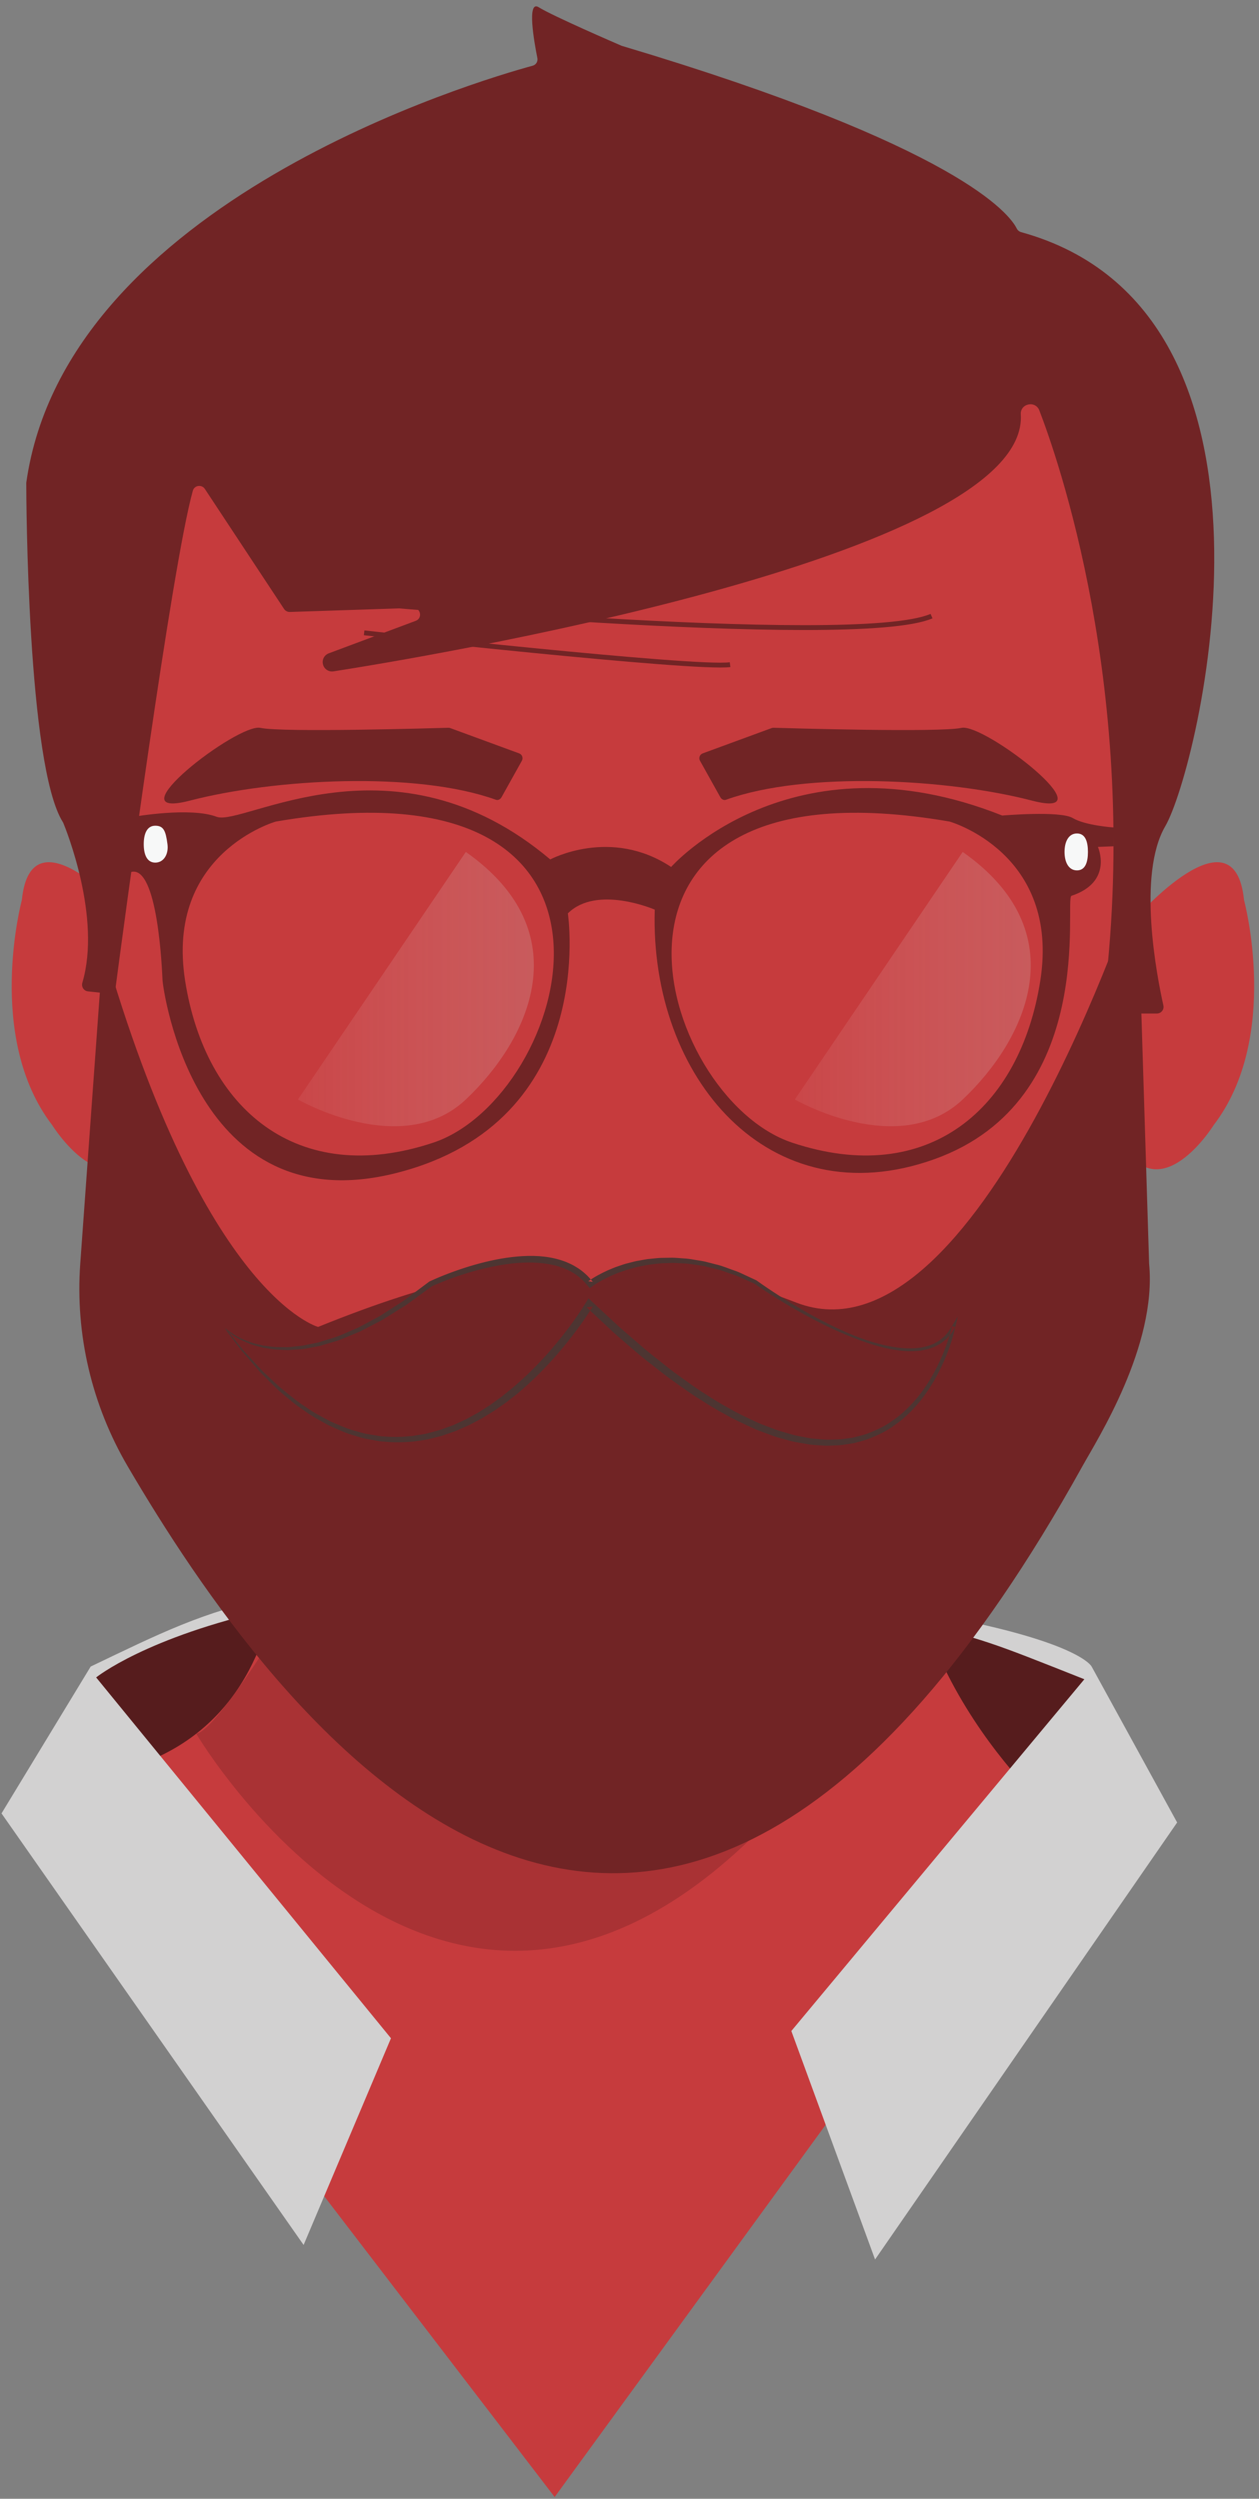 <?xml version="1.0" encoding="UTF-8" standalone="no"?>
<svg width="65px" height="129px" viewBox="0 0 65 129" version="1.1" xmlns="http://www.w3.org/2000/svg" xmlns:xlink="http://www.w3.org/1999/xlink" xmlns:sketch="http://www.bohemiancoding.com/sketch/ns">
    <rect x="0" y="0" width="65" height="129" fill="#808080" stroke="none"/>
    <!-- Generator: Sketch 3.2.2 (9983) - http://www.bohemiancoding.com/sketch -->
    <title>losavatar</title>
    <desc>Created with Sketch.</desc>
    <defs>
        <linearGradient x1="0.001%" y1="49.999%" x2="100%" y2="49.999%" id="linearGradient-1">
            <stop stop-color="#FFFFFF" stop-opacity="0.1" offset="0%"></stop>
            <stop stop-color="#C7C9CA" stop-opacity="0.4" offset="100%"></stop>
        </linearGradient>
        <linearGradient x1="0.003%" y1="49.999%" x2="99.999%" y2="49.999%" id="linearGradient-2">
            <stop stop-color="#FFFFFF" stop-opacity="0.1" offset="0%"></stop>
            <stop stop-color="#C7C9CA" stop-opacity="0.4" offset="100%"></stop>
        </linearGradient>
    </defs>
    <g id="Page-1" stroke="none" stroke-width="1" fill="none" fill-rule="evenodd" sketch:type="MSPage">
        <g id="Artboard" sketch:type="MSArtboardGroup" transform="translate(-125, -32)">
            <g id="Oval-1-+-losavatar" sketch:type="MSLayerGroup">
                <g id="losavatar" transform="translate(125, 32)" sketch:type="MSShapeGroup">
                    <g id="Layer_2">
                        <path d="M58.639,47.393 C58.639,47.393 63.736,41.582 64.227,46.465 C64.227,46.465 66.138,53.545 62.658,58.086 C62.658,58.086 59.473,63.214 57.463,58.086 C55.453,52.959 58.639,47.393 58.639,47.393 L58.639,47.393 Z" id="Shape" fill="#C63B3D"></path>
                        <path d="M6.715,47.393 C6.715,47.393 1.618,41.582 1.128,46.465 C1.128,46.465 -0.784,53.545 2.696,58.086 C2.696,58.086 5.882,63.214 7.892,58.086 C9.901,52.959 6.715,47.393 6.715,47.393 L6.715,47.393 Z" id="Shape" fill="#C63B3D"></path>
                        <path d="M16.208,82.435 C16.208,82.435 5.047,85.109 4.618,86.677 C4.188,88.245 7.623,92.047 7.623,92.047 L52.744,99.46 L56.416,87.211 L56.359,86.036 C56.359,86.036 43.031,82.486 42.203,82.79 C41.376,83.093 16.208,82.435 16.208,82.435 L16.208,82.435 Z" id="Shape" fill="#561C1D"></path>
                        <path d="M16.059,73.208 L13.972,72.585 C13.972,72.585 17.711,88.026 6.511,91.319 L14.131,109.977 L28.636,128.911 L54.342,93.605 C54.342,93.605 44.851,85.426 47.126,74.547" id="Shape" fill="#C63B3D"></path>
                        <path d="M18.518,77.138 C18.518,77.138 11.612,89.32 10.131,89.502 C10.131,89.502 24.742,114.328 42.99,90.087 C61.239,65.845 46.197,70.15 45.502,69.284 C44.806,68.419 18.518,77.138 18.518,77.138 L18.518,77.138 Z" id="Shape" opacity="0.47" fill="#892A2B"></path>
                        <path d="M7.78,18.423 C7.78,18.423 -0.713,59.013 14.02,71.616 C28.753,84.218 56.313,61.725 56.313,61.401 C56.313,61.401 66.863,0.981 42.77,14.451 C18.677,27.921 7.78,18.423 7.78,18.423 L7.78,18.423 Z" id="Shape" fill="#C63B3D"></path>
                        <path d="M14.197,82.435 C10.474,83.189 8.219,84.347 4.682,86.036 L0.078,93.618 L15.675,115.897 L20.185,105.226 L4.964,86.598 C4.964,86.598 7.533,84.515 14.037,83.072 C14.107,82.803 14.167,82.707 14.197,82.435 L14.197,82.435 Z" id="Shape" fill="#D2D1D1"></path>
                        <path d="M56.359,86.036 C56.359,86.036 55.709,84.669 47.614,83.254 C47.652,83.456 46.617,83.447 46.694,83.631 C50.884,84.646 51.101,84.758 55.983,86.692 L40.855,104.852 L45.178,116.647 L60.774,94.087 L56.359,86.036 L56.359,86.036 Z" id="Shape" fill="#D2D1D1"></path>
                        <path d="M5.33,48.816 L4.143,65.238 C3.879,68.895 4.74,72.539 6.596,75.705 C13.935,88.228 33.555,115.938 55.877,75.705 C56.643,74.323 59.735,69.491 59.327,65.238 L58.717,45.535 C58.717,45.535 50.464,70.872 41.104,67.245 C31.744,63.619 30.637,66.43 30.637,66.43 C30.637,66.43 28.866,63.457 16.424,68.503 C16.423,68.503 10.53,66.949 5.33,48.816 L5.33,48.816 Z" id="Shape" fill="#712425"></path>
                        <g id="Group" transform="translate(11.44, 64.759)">
                            <path d="M0.172,3.807 C0.172,3.807 3.427,7.337 10.8,1.518 C10.8,1.518 16.832,-1.344 19.034,1.518 C19.034,1.518 22.481,-1.153 27.555,1.423 C27.555,1.423 35.885,7.432 37.8,3.712 C37.8,3.712 34.928,17.964 18.986,2.587 C18.986,2.587 10.225,17.448 0.172,3.807 L0.172,3.807 Z" id="Shape" fill="#712425"></path>
                            <path d="M0.186,3.794 C0.542,4.122 0.98,4.355 1.437,4.512 C1.66,4.607 1.904,4.64 2.136,4.704 C2.377,4.728 2.615,4.781 2.857,4.783 C3.099,4.777 3.34,4.809 3.581,4.774 C3.821,4.743 4.064,4.738 4.301,4.688 L5.011,4.541 L5.705,4.325 C5.939,4.261 6.161,4.165 6.384,4.068 L7.052,3.781 L7.693,3.438 C7.905,3.318 8.128,3.221 8.328,3.081 L8.941,2.688 C9.142,2.552 9.356,2.436 9.546,2.283 L10.714,1.41 L10.728,1.399 L10.74,1.394 C11.417,1.081 12.108,0.826 12.817,0.608 C13.526,0.395 14.251,0.224 14.993,0.137 C15.732,0.052 16.496,0.038 17.24,0.219 C17.426,0.263 17.608,0.322 17.787,0.391 C17.964,0.466 18.14,0.546 18.303,0.65 C18.47,0.747 18.626,0.865 18.769,0.994 C18.918,1.12 19.041,1.269 19.166,1.417 L18.932,1.387 C19.257,1.154 19.59,0.983 19.938,0.822 C20.116,0.752 20.287,0.668 20.469,0.612 C20.649,0.551 20.828,0.485 21.014,0.443 C21.198,0.395 21.381,0.344 21.57,0.316 C21.757,0.285 21.942,0.24 22.132,0.228 C22.322,0.212 22.51,0.184 22.699,0.179 L23.267,0.17 C23.457,0.172 23.645,0.194 23.834,0.205 C24.023,0.213 24.211,0.239 24.397,0.274 C24.583,0.306 24.771,0.331 24.955,0.37 L25.503,0.511 C25.873,0.591 26.216,0.751 26.574,0.868 C26.751,0.931 26.917,1.021 27.089,1.097 L27.601,1.334 L27.607,1.336 L27.615,1.342 C28.391,1.897 29.204,2.412 30.033,2.891 C30.865,3.367 31.718,3.808 32.606,4.169 C33.049,4.353 33.505,4.503 33.967,4.623 C34.197,4.687 34.432,4.732 34.666,4.774 C34.901,4.814 35.137,4.837 35.374,4.85 C35.611,4.855 35.847,4.847 36.08,4.813 C36.312,4.777 36.536,4.712 36.75,4.62 C36.854,4.57 36.951,4.506 37.053,4.451 L37.319,4.232 C37.393,4.144 37.471,4.059 37.542,3.968 L37.723,3.673 L38.009,3.203 L37.888,3.73 C37.66,4.723 37.278,5.668 36.77,6.548 C36.505,6.981 36.224,7.408 35.882,7.788 C35.545,8.171 35.17,8.525 34.746,8.817 C34.335,9.126 33.862,9.345 33.382,9.531 C33.14,9.617 32.887,9.677 32.639,9.745 C32.384,9.78 32.13,9.834 31.873,9.853 C31.617,9.858 31.358,9.885 31.102,9.872 C30.846,9.851 30.588,9.842 30.333,9.811 L29.575,9.679 C29.326,9.621 29.081,9.547 28.833,9.481 C28.583,9.423 28.349,9.32 28.109,9.235 C27.871,9.142 27.627,9.066 27.399,8.951 C26.937,8.739 26.472,8.531 26.033,8.275 C25.581,8.04 25.15,7.773 24.724,7.499 C24.289,7.238 23.882,6.936 23.468,6.645 C23.048,6.36 22.656,6.042 22.258,5.73 C21.855,5.424 21.466,5.101 21.086,4.769 C20.706,4.437 20.315,4.116 19.952,3.765 L18.846,2.732 L19.163,2.689 C18.634,3.544 18.036,4.33 17.389,5.085 C17.067,5.464 16.726,5.825 16.376,6.178 C16.024,6.529 15.655,6.863 15.276,7.186 L14.686,7.646 L14.072,8.074 L13.434,8.467 L12.77,8.817 L12.082,9.119 L11.371,9.365 C11.129,9.432 10.884,9.486 10.641,9.548 C10.395,9.597 10.144,9.624 9.896,9.662 C9.396,9.707 8.893,9.719 8.393,9.666 C8.141,9.66 7.897,9.594 7.65,9.554 C7.401,9.519 7.16,9.45 6.922,9.372 C6.437,9.247 5.985,9.027 5.531,8.825 C5.096,8.583 4.653,8.354 4.256,8.055 C3.836,7.787 3.464,7.459 3.085,7.142 C2.708,6.821 2.376,6.453 2.02,6.111 L1.05,4.994 L0.157,3.819 L0.186,3.794 L0.186,3.794 Z M0.188,3.796 L1.114,4.941 L2.112,6.023 C2.476,6.351 2.815,6.706 3.197,7.012 C3.58,7.316 3.95,7.636 4.367,7.892 C4.763,8.18 5.201,8.396 5.629,8.627 C6.076,8.816 6.519,9.023 6.991,9.137 C7.223,9.208 7.457,9.272 7.698,9.302 C7.937,9.337 8.173,9.398 8.417,9.398 C8.899,9.441 9.383,9.422 9.863,9.372 C10.101,9.33 10.341,9.301 10.577,9.251 C10.81,9.187 11.045,9.132 11.277,9.063 L11.958,8.815 L12.618,8.513 L13.255,8.163 L13.868,7.773 L14.458,7.346 L15.024,6.889 C15.393,6.572 15.753,6.246 16.097,5.901 C16.438,5.555 16.771,5.2 17.086,4.828 C17.715,4.089 18.308,3.303 18.811,2.484 L18.943,2.269 L19.127,2.441 L20.228,3.463 C20.589,3.81 20.977,4.127 21.354,4.455 C21.729,4.787 22.111,5.11 22.507,5.415 C22.899,5.726 23.285,6.044 23.697,6.327 C24.103,6.618 24.503,6.919 24.929,7.178 C25.347,7.451 25.769,7.717 26.21,7.95 C26.64,8.205 27.092,8.411 27.543,8.622 C27.765,8.736 28.001,8.811 28.232,8.903 C28.465,8.988 28.694,9.089 28.934,9.149 C29.172,9.215 29.409,9.291 29.648,9.351 L30.376,9.49 C30.62,9.523 30.867,9.535 31.112,9.559 C31.358,9.576 31.604,9.554 31.849,9.553 C32.094,9.538 32.336,9.491 32.58,9.462 C32.817,9.4 33.058,9.348 33.29,9.27 C33.748,9.099 34.202,8.899 34.6,8.608 C35.01,8.336 35.377,8.001 35.708,7.635 C36.045,7.273 36.327,6.861 36.589,6.441 C37.095,5.589 37.483,4.655 37.715,3.695 L37.88,3.752 L37.682,4.069 C37.604,4.166 37.519,4.258 37.437,4.352 C37.342,4.433 37.243,4.511 37.145,4.587 C37.035,4.647 36.929,4.713 36.817,4.766 C36.586,4.862 36.347,4.928 36.103,4.964 C35.858,4.997 35.613,5.003 35.368,4.995 C34.391,4.936 33.457,4.635 32.562,4.281 C31.662,3.93 30.798,3.498 29.955,3.03 C29.113,2.559 28.293,2.055 27.498,1.503 L27.511,1.512 L27.005,1.286 C26.835,1.215 26.671,1.128 26.496,1.069 C26.144,0.96 25.806,0.807 25.444,0.734 L24.907,0.604 C24.727,0.568 24.544,0.549 24.363,0.52 C24.181,0.49 23.999,0.468 23.815,0.464 C23.632,0.457 23.449,0.439 23.265,0.44 L22.716,0.46 C22.534,0.468 22.352,0.499 22.171,0.519 C21.988,0.534 21.81,0.58 21.631,0.614 C21.451,0.644 21.276,0.697 21.1,0.747 C20.923,0.791 20.752,0.855 20.58,0.915 C20.406,0.969 20.243,1.052 20.074,1.119 C19.747,1.271 19.417,1.447 19.138,1.65 L19.009,1.743 L18.903,1.619 C18.79,1.489 18.679,1.356 18.546,1.245 C18.418,1.13 18.279,1.026 18.129,0.94 C17.982,0.848 17.822,0.778 17.662,0.71 C17.499,0.648 17.332,0.595 17.159,0.555 C16.472,0.399 15.747,0.387 15.031,0.465 C13.597,0.626 12.184,1.064 10.86,1.642 L10.886,1.626 L9.694,2.494 C9.501,2.645 9.282,2.762 9.077,2.896 L8.451,3.287 C8.248,3.425 8.019,3.522 7.803,3.64 L7.147,3.98 L6.464,4.263 C6.237,4.36 6.009,4.454 5.769,4.517 L5.059,4.727 L4.33,4.865 C4.087,4.909 3.837,4.907 3.591,4.929 C3.344,4.957 3.096,4.918 2.849,4.915 C2.602,4.906 2.359,4.844 2.115,4.811 C1.879,4.738 1.633,4.696 1.408,4.592 C0.947,4.417 0.511,4.167 0.159,3.821 L0.188,3.796 L0.188,3.796 Z" id="Shape" fill="#4D3532"></path>
                        </g>
                        <path d="M18.8,32.67 C18.8,32.67 35.887,34.564 37.693,34.313" id="Shape" stroke="#712425" stroke-width="0.25"></path>
                        <path d="M16.72,30.943 C16.72,30.943 44.106,33.533 48.093,31.807" id="Shape" stroke="#712425" stroke-width="0.25"></path>
                        <path d="M58.202,52.324 L59.726,52.324 C59.948,52.324 60.112,52.122 60.064,51.907 C59.726,50.394 58.705,45.154 60.161,42.654 C61.868,39.727 67.633,16.105 52.725,11.986 C52.623,11.958 52.539,11.89 52.492,11.796 C52.128,11.066 49.539,7.572 32.108,2.369 C32.097,2.364 32.087,2.361 32.076,2.357 C31.83,2.251 28.541,0.829 27.809,0.372 C27.191,-0.012 27.577,2.167 27.744,2.999 C27.779,3.175 27.674,3.346 27.499,3.393 C24.674,4.162 3.422,10.408 1.359,24.902 C1.358,24.918 1.357,24.933 1.356,24.949 C1.357,25.59 1.4,39.541 3.249,42.448 C3.255,42.461 3.26,42.471 3.267,42.482 C3.401,42.807 5.248,47.369 4.252,50.73 C4.19,50.94 4.323,51.157 4.542,51.18 L5.588,51.29 C5.775,51.309 5.942,51.181 5.966,50.996 C6.328,48.256 8.863,29.242 9.956,25.334 C10.035,25.05 10.414,24.996 10.577,25.242 L14.666,31.438 C14.732,31.538 14.846,31.597 14.966,31.593 L21.33,31.384 C21.721,31.371 21.829,31.914 21.463,32.051 L16.972,33.729 C16.747,33.813 16.619,34.048 16.671,34.281 L16.673,34.29 C16.728,34.537 16.965,34.698 17.216,34.66 C21.371,34.011 53.206,28.797 52.701,21.376 C52.686,21.144 52.846,20.937 53.074,20.887 L53.101,20.881 C53.333,20.83 53.567,20.951 53.653,21.173 C54.533,23.444 58.875,35.653 57.042,51.201 C57.029,51.31 57.069,51.42 57.151,51.494 L57.969,52.234 C58.033,52.293 58.116,52.324 58.202,52.324 L58.202,52.324 Z" id="Shape" fill="#712425"></path>
                        <path d="M57.489,43.69 L57.489,42.718 C57.489,42.718 56.034,42.621 55.384,42.232 C54.734,41.844 51.744,42.103 51.744,42.103 C40.824,37.764 34.649,44.758 34.649,44.758 C31.529,42.686 28.409,44.369 28.409,44.369 C20.349,37.57 12.549,42.686 11.184,42.167 C9.819,41.649 6.894,42.167 6.894,42.167 L6.548,44.809 C6.532,44.932 6.641,45.049 6.762,45.017 C8.154,44.64 8.365,50.099 8.392,50.618 C8.413,51.01 10.013,63.214 20.478,60.553 C30.943,57.893 29.318,47.154 29.318,47.154 C30.813,45.664 33.803,46.96 33.803,46.96 C33.543,55.637 39.718,62.89 48.233,59.847 C56.748,56.803 54.928,46.377 55.318,46.247 C57.498,45.523 56.683,43.722 56.683,43.722 L57.489,43.69 L57.489,43.69 Z M22.364,58.992 C15.344,61.324 10.599,57.244 9.559,50.638 C8.519,44.033 14.239,42.414 14.239,42.414 C34.584,38.917 29.384,56.661 22.364,58.992 L22.364,58.992 Z M53.707,50.638 C52.667,57.244 47.922,61.324 40.902,58.992 C33.882,56.661 28.682,38.917 49.027,42.414 C49.027,42.414 54.747,44.033 53.707,50.638 L53.707,50.638 Z" id="Shape" fill="#712425"></path>
                        <path d="M24.05,43.981 L15.383,56.761 C15.383,56.761 20.756,59.869 24.05,56.761 C27.344,53.652 29.943,48.126 24.05,43.981 L24.05,43.981 Z" id="Shape" opacity="0.6" fill="url(#linearGradient-1)"></path>
                        <path d="M49.703,43.981 L41.036,56.761 C41.036,56.761 46.409,59.869 49.703,56.761 C52.997,53.652 55.597,48.126 49.703,43.981 L49.703,43.981 Z" id="Shape" opacity="0.6" fill="url(#linearGradient-2)"></path>
                        <path d="M8.646,43.58 C8.715,44.102 8.451,44.533 8.016,44.533 C7.582,44.533 7.421,44.107 7.421,43.58 C7.421,43.054 7.582,42.628 8.016,42.628 C8.451,42.628 8.557,42.902 8.646,43.58 L8.646,43.58 Z" id="Shape" fill="#F7F8F8"></path>
                        <path d="M56.168,43.981 C56.168,44.508 56.036,44.934 55.602,44.934 C55.168,44.934 54.96,44.508 54.96,43.981 C54.96,43.455 55.167,43.028 55.602,43.028 C56.037,43.028 56.168,43.455 56.168,43.981 L56.168,43.981 Z" id="Shape" fill="#F7F8F8"></path>
                        <path d="M26.944,39.273 L25.893,41.157 C25.836,41.261 25.716,41.329 25.604,41.289 C21.472,39.798 14.138,40.205 9.806,41.332 C5.719,42.395 12.276,37.317 13.446,37.576 C14.565,37.824 22.463,37.591 23.148,37.571 C23.183,37.57 23.212,37.575 23.245,37.587 L26.803,38.894 C26.957,38.95 27.024,39.13 26.944,39.273 L26.944,39.273 Z" id="Shape" fill="#712425"></path>
                        <path d="M36.139,39.273 L37.19,41.157 C37.248,41.261 37.367,41.329 37.479,41.289 C41.611,39.798 48.946,40.205 53.278,41.332 C57.364,42.395 50.808,37.317 49.638,37.576 C48.519,37.824 40.62,37.591 39.935,37.571 C39.901,37.57 39.871,37.575 39.839,37.587 L36.28,38.894 C36.126,38.95 36.059,39.13 36.139,39.273 L36.139,39.273 Z" id="Shape" fill="#712425"></path>
                    </g>
                </g>
            </g>
        </g>
    </g>
</svg>